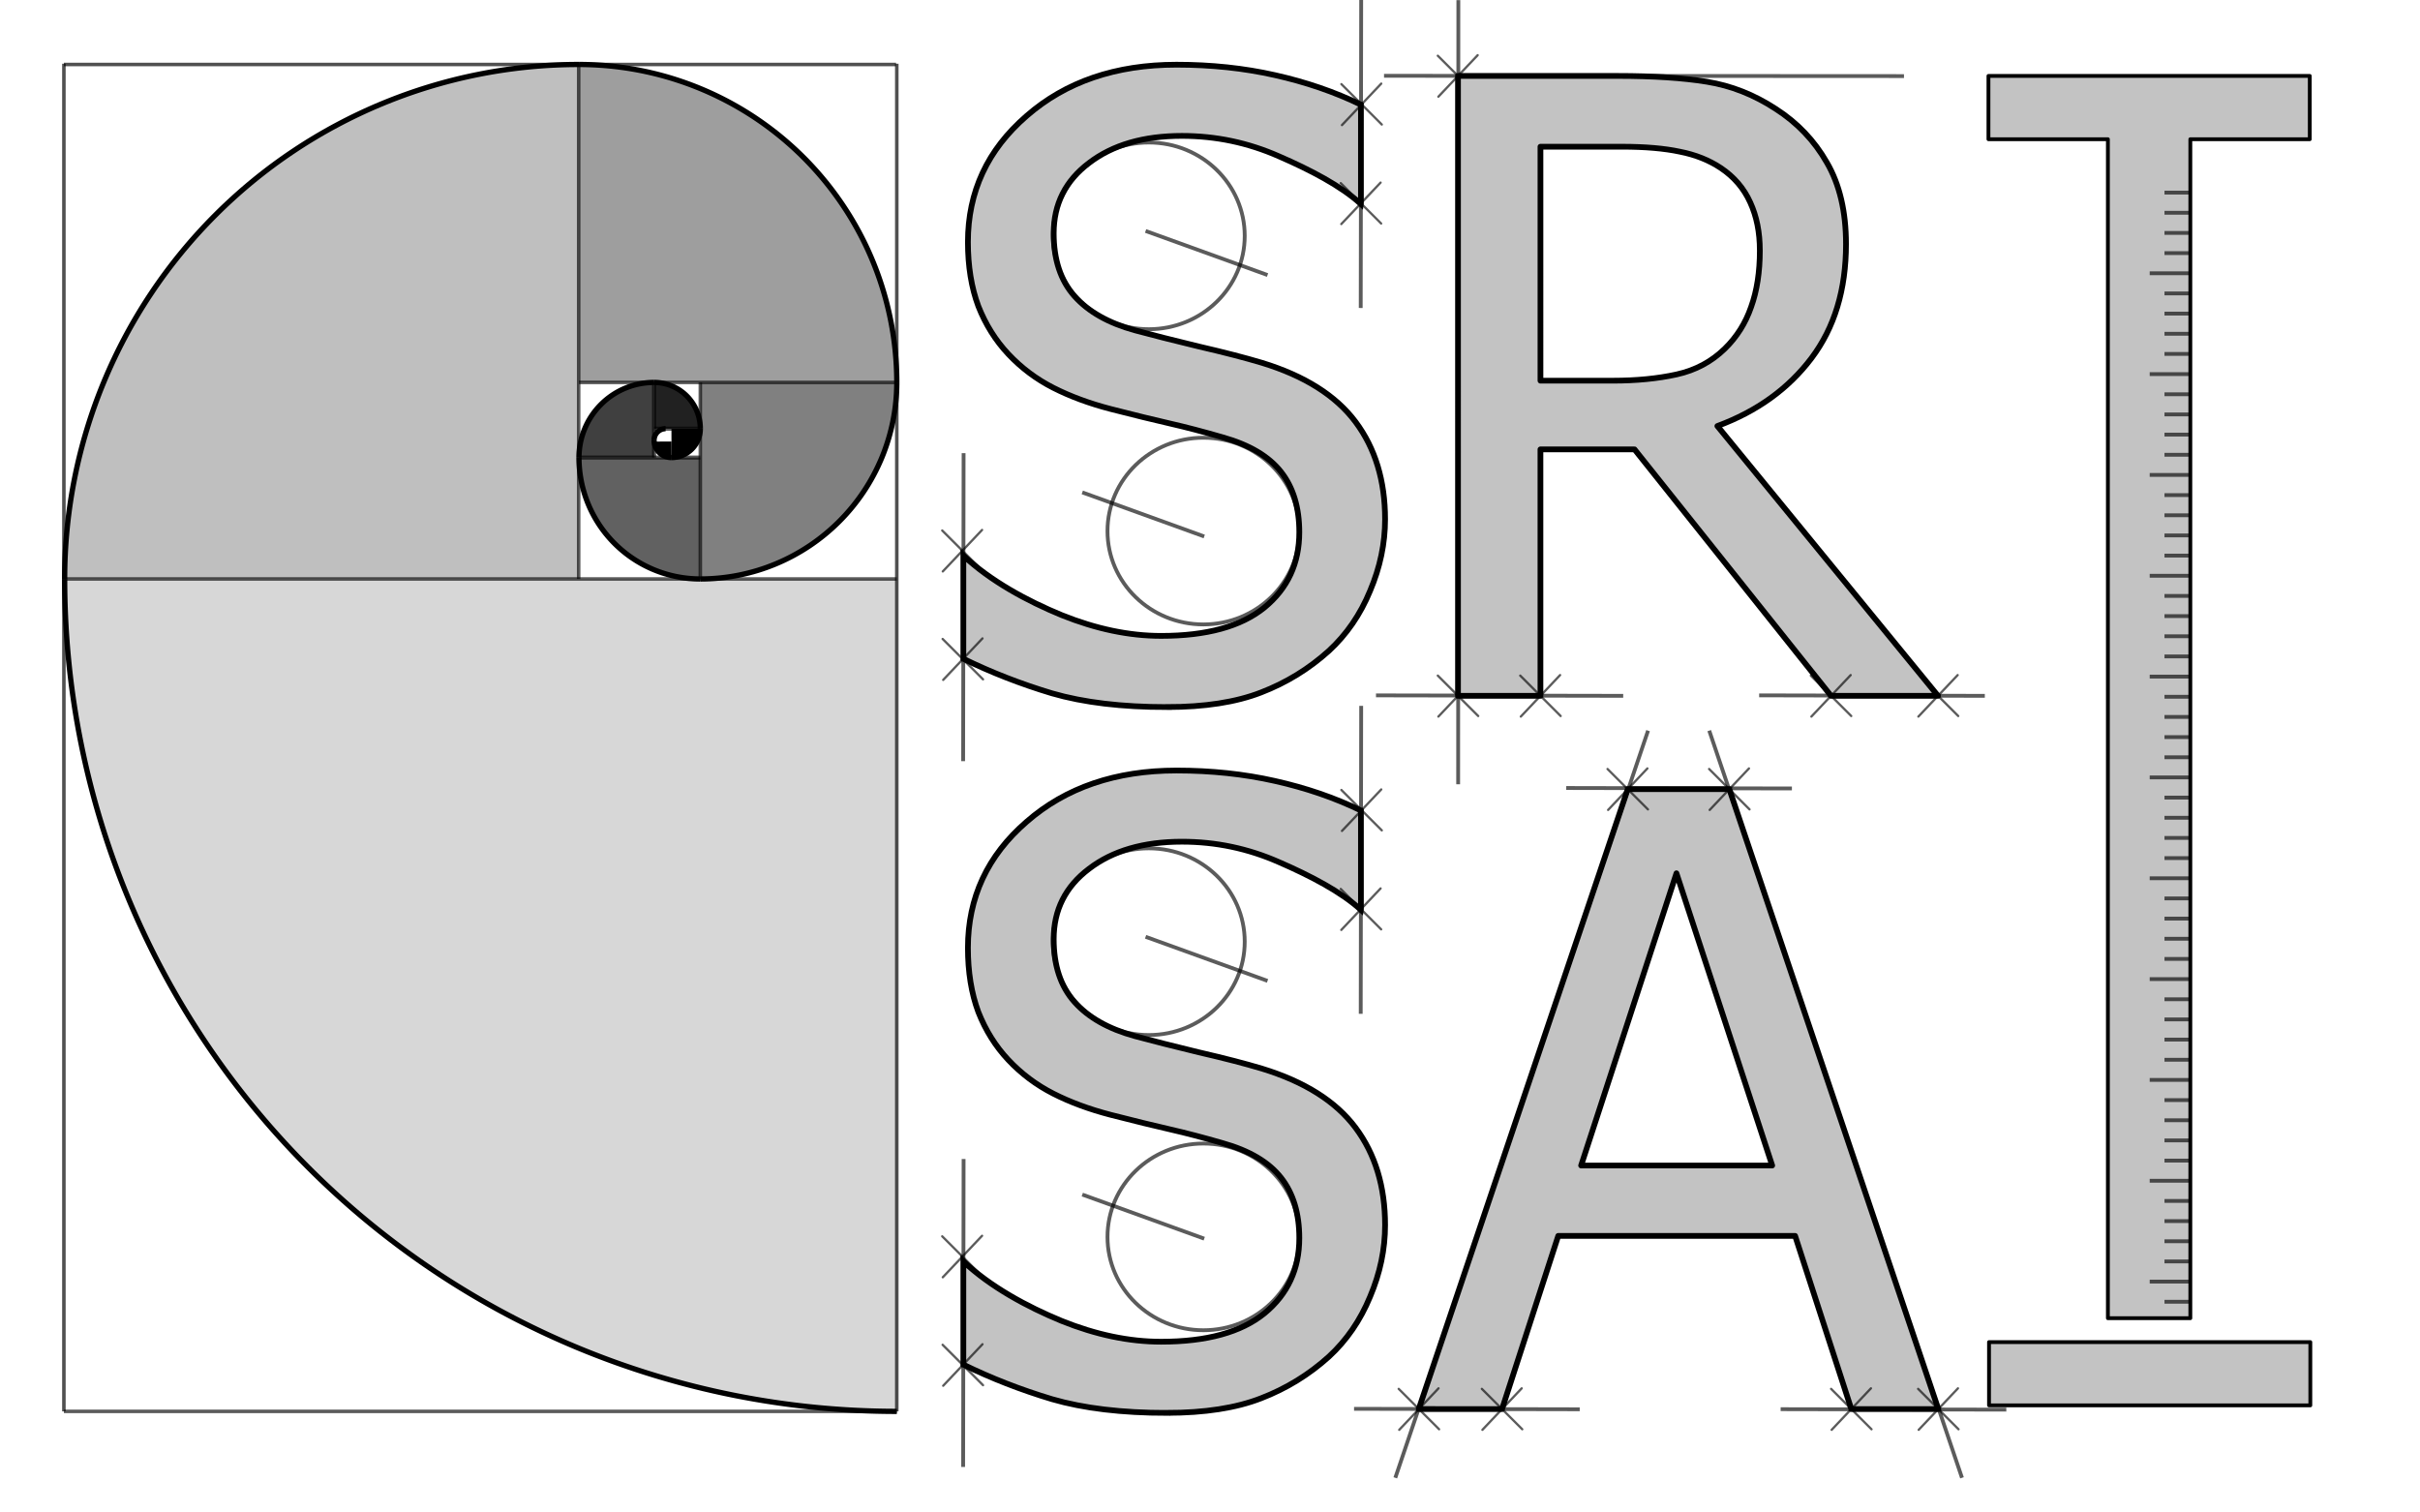 <?xml version="1.0" encoding="UTF-8" standalone="no"?>
<!-- Created with Inkscape (http://www.inkscape.org/) -->

<svg
   width="480"
   height="300"
   viewBox="0 0 127 79.375"
   version="1.1"
   id="svg1"
   xmlns="http://www.w3.org/2000/svg"
   xmlns:svg="http://www.w3.org/2000/svg">
  <defs
     id="defs1">
    <rect
       x="222.481"
       y="300.494"
       width="224.648"
       height="88.126"
       id="rect20" />
    <rect
       x="174.807"
       y="301.939"
       width="463.744"
       height="118.464"
       id="rect2" />
    <rect
       x="174.807"
       y="301.939"
       width="463.744"
       height="118.464"
       id="rect3" />
    <rect
       x="174.807"
       y="301.939"
       width="463.744"
       height="118.464"
       id="rect4" />
    <rect
       x="174.807"
       y="301.939"
       width="463.744"
       height="118.464"
       id="rect5" />
    <rect
       x="174.807"
       y="301.939"
       width="463.744"
       height="118.464"
       id="rect6" />
    <rect
       x="174.807"
       y="301.939"
       width="463.744"
       height="118.464"
       id="rect7" />
    <rect
       x="174.807"
       y="301.939"
       width="463.744"
       height="118.464"
       id="rect8" />
    <rect
       x="174.807"
       y="301.939"
       width="463.744"
       height="118.464"
       id="rect9" />
  </defs>
  <g
     id="layer1">
    <path
       style="fill:none;fill-opacity:1;stroke:#000000;stroke-width:0.2;stroke-linecap:butt;stroke-linejoin:miter;stroke-dasharray:none;stroke-opacity:0.643"
       d="m 114.98,9.049 h -2.165"
       id="path18-6" />
    <path
       style="fill:#000000;fill-opacity:0;stroke:#000000;stroke-width:0.12;stroke-linecap:round;stroke-linejoin:round;stroke-dasharray:none;stroke-opacity:0.643"
       d="m 100.646,35.456 2.121,2.121"
       id="path1-5-7-1" />
    <path
       style="fill:#000000;fill-opacity:0;stroke:#000000;stroke-width:0.12;stroke-linecap:round;stroke-linejoin:round;stroke-dasharray:none;stroke-opacity:0.643"
       d="m 95.031,35.456 2.121,2.121"
       id="path1-5-7-9" />
    <path
       style="fill:#000000;fill-opacity:0;stroke:#000000;stroke-width:0.12;stroke-linecap:round;stroke-linejoin:round;stroke-dasharray:none;stroke-opacity:0.643"
       d="m 75.455,35.456 2.121,2.121"
       id="path1-5-5" />
    <path
       style="fill:#000000;fill-opacity:0;stroke:#000000;stroke-width:0.12;stroke-linecap:round;stroke-linejoin:round;stroke-dasharray:none;stroke-opacity:0.643"
       d="m 77.547,35.428 -2.062,2.178"
       id="path2-5-9" />
    <path
       style="fill:#000000;fill-opacity:0;stroke:#000000;stroke-width:0.12;stroke-linecap:round;stroke-linejoin:round;stroke-dasharray:none;stroke-opacity:0.643"
       d="m 75.455,2.925 2.121,2.121"
       id="path1-5-8" />
    <path
       style="fill:#000000;fill-opacity:0;stroke:#000000;stroke-width:0.12;stroke-linecap:round;stroke-linejoin:round;stroke-dasharray:none;stroke-opacity:0.643"
       d="m 77.547,2.896 -2.062,2.178"
       id="path2-5-3" />
    <path
       style="fill:#000000;fill-opacity:0;stroke:#000000;stroke-width:0.12;stroke-linecap:round;stroke-linejoin:round;stroke-dasharray:none;stroke-opacity:0.643"
       d="m 49.468,33.532 2.121,2.121"
       id="path1-5-4" />
    <path
       style="fill:#000000;fill-opacity:0;stroke:#000000;stroke-width:0.12;stroke-linecap:round;stroke-linejoin:round;stroke-dasharray:none;stroke-opacity:0.643"
       d="m 49.447,27.84 2.121,2.121"
       id="path1-5" />
    <path
       style="fill:#000000;fill-opacity:0;stroke:#000000;stroke-width:0.12;stroke-linecap:round;stroke-linejoin:round;stroke-dasharray:none;stroke-opacity:0.643"
       d="m 51.539,27.811 -2.062,2.178"
       id="path2-5" />
    <path
       style="fill:none;fill-opacity:1;stroke:#000000;stroke-width:0.2;stroke-linecap:square;stroke-linejoin:miter;stroke-dasharray:none;stroke-opacity:0.644"
       d="m 85.085,36.517 -12.774,-0.024"
       id="path16-5" />
    <path
       style="-inkscape-font-specification:Tahoma;fill:#c3c3c3;fill-opacity:1;stroke:#000000;stroke-width:0.3;stroke-linecap:square;stroke-linejoin:miter;stroke-dasharray:none;stroke-opacity:1"
       d="m 61.24,37.107 c -2.36,0 -4.37,-0.24 -6.03,-0.721 -1.646,-0.495 -3.197,-1.1 -4.654,-1.813 v -5.418 0 c 1.427,1.34 3.35,2.381 5.156,3.124 1.806,0.728 3.547,1.092 5.222,1.092 2.389,0 4.195,-0.495 5.418,-1.486 1.224,-1.005 1.835,-2.323 1.835,-3.954 0,-1.296 -0.32,-2.352 -0.961,-3.168 -0.641,-0.816 -1.66,-1.42 -3.059,-1.813 -1.005,-0.291 -1.923,-0.532 -2.753,-0.721 -0.83,-0.189 -1.872,-0.444 -3.124,-0.765 -1.122,-0.291 -2.127,-0.663 -3.015,-1.114 -0.888,-0.452 -1.675,-1.041 -2.36,-1.77 -0.67,-0.714 -1.194,-1.551 -1.573,-2.513 -0.364,-0.976 -0.546,-2.097 -0.546,-3.365 0,-2.636 1.027,-4.843 3.081,-6.62 2.054,-1.792 4.675,-2.687 7.865,-2.687 1.821,0 3.539,0.182 5.156,0.546 1.631,0.364 3.139,0.881 4.523,1.551 V 10.671 l -0.005,0.034 c -1.034,-0.947 -2.682,-1.803 -4.299,-2.503 -1.617,-0.714 -3.314,-1.071 -5.091,-1.071 -2.01,0 -3.634,0.473 -4.872,1.42 -1.238,0.932 -1.857,2.163 -1.857,3.692 0,1.384 0.364,2.483 1.092,3.299 0.728,0.816 1.784,1.413 3.168,1.792 0.918,0.248 2.039,0.532 3.365,0.852 1.325,0.306 2.425,0.59 3.299,0.852 2.243,0.685 3.882,1.719 4.916,3.102 1.034,1.384 1.551,3.088 1.551,5.112 0,1.267 -0.262,2.52 -0.787,3.758 -0.51,1.238 -1.231,2.287 -2.163,3.146 -1.049,0.947 -2.236,1.675 -3.561,2.185 -1.311,0.51 -2.957,0.765 -4.938,0.765 z"
       id="text3"
       aria-label="S" />
    <path
       style="fill:#000000;fill-opacity:0;stroke:#000000;stroke-width:0.12;stroke-linecap:round;stroke-linejoin:round;stroke-dasharray:none;stroke-opacity:0.643"
       d="m 51.56,33.503 -2.062,2.178"
       id="path2-5-2" />
    <path
       style="-inkscape-font-specification:Tahoma;fill:#c3c3c3;fill-opacity:1;stroke:#000000;stroke-width:0.3;stroke-linecap:round;stroke-linejoin:round;stroke-dasharray:none;stroke-opacity:1"
       d="M 101.706,36.517 H 96.091 L 85.779,23.583 h -4.938 v 12.934 h -4.326 V 3.985 h 8.39 q 2.797,0 4.675,0.306 1.901,0.306 3.605,1.42 1.704,1.092 2.687,2.818 1.005,1.726 1.005,4.282 0,3.583 -1.813,5.986 -1.813,2.403 -4.938,3.561 z M 92.355,13.139 q 0,-1.42 -0.502,-2.513 -0.503,-1.114 -1.551,-1.813 -0.918,-0.612 -2.141,-0.852 -1.224,-0.262 -3.037,-0.262 h -4.282 V 19.978 h 3.802 q 1.857,0 3.343,-0.328 1.486,-0.328 2.534,-1.355 0.939,-0.918 1.376,-2.185 0.459,-1.267 0.459,-2.971 z"
       id="text4"
       aria-label="R" />
    <path
       style="fill:#000000;fill-opacity:0;stroke:#000000;stroke-width:0.12;stroke-linecap:round;stroke-linejoin:round;stroke-dasharray:none;stroke-opacity:0.643"
       d="m 102.737,35.428 -2.062,2.178"
       id="path2-5-7-6" />
    <path
       style="fill:#000000;fill-opacity:0;stroke:#000000;stroke-width:0.12;stroke-linecap:round;stroke-linejoin:round;stroke-dasharray:none;stroke-opacity:0.643"
       d="m 97.122,35.428 -2.062,2.178"
       id="path2-5-7-9" />
    <path
       style="fill:#000000;fill-opacity:0;stroke:#000000;stroke-width:0.12;stroke-linecap:round;stroke-linejoin:round;stroke-dasharray:none;stroke-opacity:0.643"
       d="m 79.781,35.456 2.121,2.121"
       id="path1-5-7" />
    <path
       style="fill:#000000;fill-opacity:0;stroke:#000000;stroke-width:0.12;stroke-linecap:round;stroke-linejoin:round;stroke-dasharray:none;stroke-opacity:0.643"
       d="m 81.873,35.428 -2.062,2.178"
       id="path2-5-7" />
    <path
       style="-inkscape-font-specification:Tahoma;fill:#c3c3c3;fill-opacity:1;stroke:#000000;stroke-width:0.2;stroke-linecap:round;stroke-linejoin:round;stroke-dasharray:none;stroke-opacity:1"
       d="M 110.621,69.179 V 7.306 h -6.268 v -3.321 h 16.862 v 3.321 h -6.268 V 69.179 Z"
       id="text5"
       aria-label="I" />
    <path
       style="-inkscape-font-specification:Tahoma;fill:#c3c3c3;fill-opacity:1;stroke:#000000;stroke-width:0.3;stroke-linecap:round;stroke-linejoin:round;stroke-dasharray:none;stroke-opacity:1"
       d="M 74.455,73.947 85.423,41.416 h 5.331 l 10.968,32.532 h -4.566 l -2.949,-9.089 h -12.432 l -2.949,9.089 z M 93.004,61.166 87.979,45.829 82.976,61.166 Z"
       id="text7"
       aria-label="A" />
    <path
       style="fill:none;fill-opacity:1;stroke:#000000;stroke-width:0.2;stroke-linecap:square;stroke-linejoin:miter;stroke-dasharray:none;stroke-opacity:0.644"
       d="m 105.19,73.978 -11.643,-0.024"
       id="path81-2" />
    <ellipse
       style="fill:none;fill-opacity:1;stroke:#000000;stroke-width:0.2;stroke-linecap:square;stroke-linejoin:miter;stroke-dasharray:none;stroke-opacity:0.643"
       id="path11"
       cx="60.288"
       cy="12.378"
       rx="5.034"
       ry="4.899" />
    <ellipse
       style="fill:none;fill-opacity:1;stroke:#000000;stroke-width:0.2;stroke-linecap:square;stroke-linejoin:miter;stroke-dasharray:none;stroke-opacity:0.643"
       id="ellipse11"
       cx="63.155"
       cy="27.871"
       rx="5.034"
       ry="4.899" />
    <path
       style="fill:none;fill-opacity:1;stroke:#000000;stroke-width:0.2;stroke-linecap:square;stroke-linejoin:miter;stroke-dasharray:none;stroke-opacity:0.643"
       d="m 60.214,12.154 6.211,2.246"
       id="path13" />
    <path
       style="fill:none;fill-opacity:1;stroke:#000000;stroke-width:0.2;stroke-linecap:square;stroke-linejoin:miter;stroke-dasharray:none;stroke-opacity:0.644"
       d="m 50.569,23.882 -0.024,15.963"
       id="path16" />
    <path
       style="fill:none;fill-opacity:1;stroke:#000000;stroke-width:0.2;stroke-linecap:square;stroke-linejoin:miter;stroke-dasharray:none;stroke-opacity:0.643"
       d="M 71.434,0.1 71.41,16.063"
       id="path17" />
    <path
       style="fill:none;fill-opacity:1;stroke:#000000;stroke-width:0.2;stroke-linecap:square;stroke-linejoin:miter;stroke-dasharray:none;stroke-opacity:0.644"
       d="M 104.062,36.517 92.419,36.492"
       id="path18" />
    <path
       style="fill:none;fill-opacity:1;stroke:#000000;stroke-width:0.2;stroke-linecap:square;stroke-linejoin:miter;stroke-dasharray:none;stroke-opacity:0.644"
       d="M 76.533,0.107 76.523,41.058"
       id="path19" />
    <path
       style="fill:none;fill-opacity:1;stroke:#000000;stroke-width:0.2;stroke-linecap:square;stroke-linejoin:miter;stroke-dasharray:none;stroke-opacity:0.643"
       d="m 72.733,3.978 27.087,0.015"
       id="path20" />
    <path
       style="fill:#000000;fill-opacity:0;stroke:#000000;stroke-width:0.12;stroke-linecap:round;stroke-linejoin:round;stroke-dasharray:none;stroke-opacity:0.643"
       d="m 70.395,4.415 2.121,2.121"
       id="path1" />
    <path
       style="fill:#000000;fill-opacity:0;stroke:#000000;stroke-width:0.12;stroke-linecap:round;stroke-linejoin:round;stroke-dasharray:none;stroke-opacity:0.643"
       d="m 72.487,4.387 -2.062,2.178"
       id="path2" />
    <path
       style="fill:#000000;fill-opacity:0;stroke:#000000;stroke-width:0.12;stroke-linecap:round;stroke-linejoin:round;stroke-dasharray:none;stroke-opacity:0.643"
       d="m 70.361,9.61 2.121,2.121"
       id="path1-2" />
    <path
       style="fill:#000000;fill-opacity:0;stroke:#000000;stroke-width:0.12;stroke-linecap:round;stroke-linejoin:round;stroke-dasharray:none;stroke-opacity:0.643"
       d="M 72.453,9.582 70.39,11.759"
       id="path2-7" />
    <path
       style="fill:none;fill-opacity:1;stroke:#000000;stroke-width:0.2;stroke-linecap:butt;stroke-linejoin:miter;stroke-dasharray:none;stroke-opacity:0.643"
       d="M 114.98,10.108 H 113.591"
       id="path3" />
    <path
       style="fill:none;fill-opacity:1;stroke:#000000;stroke-width:0.2;stroke-linecap:butt;stroke-linejoin:miter;stroke-dasharray:none;stroke-opacity:0.643"
       d="M 114.98,11.166 H 113.591"
       id="path4" />
    <path
       style="fill:none;fill-opacity:1;stroke:#000000;stroke-width:0.2;stroke-linecap:butt;stroke-linejoin:miter;stroke-dasharray:none;stroke-opacity:0.643"
       d="M 114.98,12.224 H 113.591"
       id="path5" />
    <path
       style="fill:none;fill-opacity:1;stroke:#000000;stroke-width:0.2;stroke-linecap:butt;stroke-linejoin:miter;stroke-dasharray:none;stroke-opacity:0.643"
       d="M 114.98,13.283 H 113.591"
       id="path6" />
    <path
       style="fill:none;fill-opacity:1;stroke:#000000;stroke-width:0.2;stroke-linecap:butt;stroke-linejoin:miter;stroke-dasharray:none;stroke-opacity:0.643"
       d="m 114.98,14.341 h -2.165"
       id="path7" />
    <path
       style="fill:none;fill-opacity:1;stroke:#000000;stroke-width:0.2;stroke-linecap:butt;stroke-linejoin:miter;stroke-dasharray:none;stroke-opacity:0.643"
       d="M 114.98,15.399 H 113.591"
       id="path8" />
    <path
       style="fill:none;fill-opacity:1;stroke:#000000;stroke-width:0.2;stroke-linecap:butt;stroke-linejoin:miter;stroke-dasharray:none;stroke-opacity:0.643"
       d="M 114.98,16.458 H 113.591"
       id="path9" />
    <path
       style="fill:none;fill-opacity:1;stroke:#000000;stroke-width:0.2;stroke-linecap:butt;stroke-linejoin:miter;stroke-dasharray:none;stroke-opacity:0.643"
       d="M 114.98,17.516 H 113.591"
       id="path10" />
    <path
       style="fill:none;fill-opacity:1;stroke:#000000;stroke-width:0.2;stroke-linecap:butt;stroke-linejoin:miter;stroke-dasharray:none;stroke-opacity:0.643"
       d="M 114.98,18.574 H 113.591"
       id="path14" />
    <path
       style="fill:none;fill-opacity:1;stroke:#000000;stroke-width:0.2;stroke-linecap:butt;stroke-linejoin:miter;stroke-dasharray:none;stroke-opacity:0.643"
       d="m 114.98,19.633 h -2.165"
       id="path15" />
    <path
       style="fill:none;fill-opacity:1;stroke:#000000;stroke-width:0.2;stroke-linecap:butt;stroke-linejoin:miter;stroke-dasharray:none;stroke-opacity:0.643"
       d="M 114.98,20.691 H 113.591"
       id="path21" />
    <path
       style="fill:none;fill-opacity:1;stroke:#000000;stroke-width:0.2;stroke-linecap:butt;stroke-linejoin:miter;stroke-dasharray:none;stroke-opacity:0.643"
       d="M 114.98,21.749 H 113.591"
       id="path22" />
    <path
       style="fill:none;fill-opacity:1;stroke:#000000;stroke-width:0.2;stroke-linecap:butt;stroke-linejoin:miter;stroke-dasharray:none;stroke-opacity:0.643"
       d="M 114.98,22.808 H 113.591"
       id="path23" />
    <path
       style="fill:none;fill-opacity:1;stroke:#000000;stroke-width:0.2;stroke-linecap:butt;stroke-linejoin:miter;stroke-dasharray:none;stroke-opacity:0.643"
       d="M 114.98,23.866 H 113.591"
       id="path25" />
    <path
       style="fill:none;fill-opacity:1;stroke:#000000;stroke-width:0.2;stroke-linecap:butt;stroke-linejoin:miter;stroke-dasharray:none;stroke-opacity:0.643"
       d="m 114.98,24.924 h -2.165"
       id="path26" />
    <path
       style="fill:none;fill-opacity:1;stroke:#000000;stroke-width:0.2;stroke-linecap:butt;stroke-linejoin:miter;stroke-dasharray:none;stroke-opacity:0.643"
       d="M 114.98,25.983 H 113.591"
       id="path27" />
    <path
       style="fill:none;fill-opacity:1;stroke:#000000;stroke-width:0.2;stroke-linecap:butt;stroke-linejoin:miter;stroke-dasharray:none;stroke-opacity:0.643"
       d="M 114.98,27.041 H 113.591"
       id="path28" />
    <path
       style="fill:none;fill-opacity:1;stroke:#000000;stroke-width:0.2;stroke-linecap:butt;stroke-linejoin:miter;stroke-dasharray:none;stroke-opacity:0.643"
       d="M 114.98,28.099 H 113.591"
       id="path29" />
    <path
       style="fill:none;fill-opacity:1;stroke:#000000;stroke-width:0.2;stroke-linecap:butt;stroke-linejoin:miter;stroke-dasharray:none;stroke-opacity:0.643"
       d="M 114.98,29.158 H 113.591"
       id="path30" />
    <path
       style="fill:none;fill-opacity:1;stroke:#000000;stroke-width:0.2;stroke-linecap:butt;stroke-linejoin:miter;stroke-dasharray:none;stroke-opacity:0.643"
       d="m 114.98,30.216 h -2.165"
       id="path31" />
    <path
       style="fill:none;fill-opacity:1;stroke:#000000;stroke-width:0.2;stroke-linecap:butt;stroke-linejoin:miter;stroke-dasharray:none;stroke-opacity:0.643"
       d="M 114.98,31.274 H 113.591"
       id="path32" />
    <path
       style="fill:#000000;fill-opacity:0;stroke:#000000;stroke-width:0.12;stroke-linecap:round;stroke-linejoin:round;stroke-dasharray:none;stroke-opacity:0.643"
       d="m 49.468,70.574 2.121,2.121"
       id="path33" />
    <path
       style="fill:#000000;fill-opacity:0;stroke:#000000;stroke-width:0.12;stroke-linecap:round;stroke-linejoin:round;stroke-dasharray:none;stroke-opacity:0.643"
       d="m 49.447,64.882 2.121,2.121"
       id="path34" />
    <path
       style="fill:#000000;fill-opacity:0;stroke:#000000;stroke-width:0.12;stroke-linecap:round;stroke-linejoin:round;stroke-dasharray:none;stroke-opacity:0.643"
       d="m 51.539,64.853 -2.062,2.178"
       id="path35" />
    <path
       style="-inkscape-font-specification:Tahoma;fill:#c3c3c3;fill-opacity:1;stroke:#000000;stroke-width:0.3;stroke-linecap:square;stroke-linejoin:miter;stroke-dasharray:none;stroke-opacity:1"
       d="m 61.24,74.149 c -2.36,0 -4.37,-0.24 -6.03,-0.721 -1.646,-0.495 -3.197,-1.1 -4.654,-1.813 v -5.418 0 c 1.427,1.34 3.35,2.381 5.156,3.124 1.806,0.728 3.547,1.092 5.222,1.092 2.389,0 4.195,-0.495 5.418,-1.486 1.224,-1.005 1.835,-2.323 1.835,-3.954 0,-1.296 -0.32,-2.352 -0.961,-3.168 -0.641,-0.816 -1.66,-1.42 -3.059,-1.813 -1.005,-0.291 -1.923,-0.532 -2.753,-0.721 -0.83,-0.189 -1.872,-0.444 -3.124,-0.765 -1.122,-0.291 -2.127,-0.663 -3.015,-1.114 -0.888,-0.452 -1.675,-1.041 -2.36,-1.77 -0.67,-0.714 -1.194,-1.551 -1.573,-2.513 -0.364,-0.976 -0.546,-2.097 -0.546,-3.365 0,-2.636 1.027,-4.843 3.081,-6.62 2.054,-1.792 4.675,-2.687 7.865,-2.687 1.821,0 3.539,0.182 5.156,0.546 1.631,0.364 3.139,0.881 4.523,1.551 v 5.178 l -0.005,0.034 c -1.034,-0.947 -2.682,-1.803 -4.299,-2.503 -1.617,-0.714 -3.314,-1.071 -5.091,-1.071 -2.01,0 -3.634,0.473 -4.872,1.42 -1.238,0.932 -1.857,2.163 -1.857,3.692 0,1.384 0.364,2.483 1.092,3.299 0.728,0.816 1.784,1.413 3.168,1.792 0.918,0.248 2.039,0.532 3.365,0.852 1.325,0.306 2.425,0.59 3.299,0.852 2.243,0.685 3.882,1.719 4.916,3.102 1.034,1.384 1.551,3.088 1.551,5.112 0,1.267 -0.262,2.52 -0.787,3.758 -0.51,1.238 -1.231,2.287 -2.163,3.146 -1.049,0.947 -2.236,1.675 -3.561,2.185 -1.311,0.51 -2.957,0.765 -4.938,0.765 z"
       id="path36"
       aria-label="S" />
    <path
       style="fill:#000000;fill-opacity:0;stroke:#000000;stroke-width:0.12;stroke-linecap:round;stroke-linejoin:round;stroke-dasharray:none;stroke-opacity:0.643"
       d="m 51.56,70.545 -2.062,2.178"
       id="path37" />
    <ellipse
       style="fill:none;fill-opacity:1;stroke:#000000;stroke-width:0.2;stroke-linecap:square;stroke-linejoin:miter;stroke-dasharray:none;stroke-opacity:0.643"
       id="ellipse37"
       cx="60.288"
       cy="49.419"
       rx="5.034"
       ry="4.899" />
    <ellipse
       style="fill:none;fill-opacity:1;stroke:#000000;stroke-width:0.2;stroke-linecap:square;stroke-linejoin:miter;stroke-dasharray:none;stroke-opacity:0.643"
       id="ellipse38"
       cx="63.155"
       cy="64.912"
       rx="5.034"
       ry="4.899" />
    <path
       style="fill:none;fill-opacity:1;stroke:#000000;stroke-width:0.2;stroke-linecap:square;stroke-linejoin:miter;stroke-dasharray:none;stroke-opacity:0.643"
       d="m 60.214,49.196 6.211,2.246"
       id="path39" />
    <path
       style="fill:none;fill-opacity:1;stroke:#000000;stroke-width:0.2;stroke-linecap:square;stroke-linejoin:miter;stroke-dasharray:none;stroke-opacity:0.644"
       d="m 50.569,60.923 -0.024,15.963"
       id="path40" />
    <path
       style="fill:none;fill-opacity:1;stroke:#000000;stroke-width:0.2;stroke-linecap:square;stroke-linejoin:miter;stroke-dasharray:none;stroke-opacity:0.643"
       d="m 71.434,37.142 -0.024,15.963"
       id="path41" />
    <path
       style="fill:#000000;fill-opacity:0;stroke:#000000;stroke-width:0.12;stroke-linecap:round;stroke-linejoin:round;stroke-dasharray:none;stroke-opacity:0.643"
       d="m 70.395,41.457 2.121,2.121"
       id="path42" />
    <path
       style="fill:#000000;fill-opacity:0;stroke:#000000;stroke-width:0.12;stroke-linecap:round;stroke-linejoin:round;stroke-dasharray:none;stroke-opacity:0.643"
       d="m 72.487,41.429 -2.062,2.178"
       id="path43" />
    <path
       style="fill:#000000;fill-opacity:0;stroke:#000000;stroke-width:0.12;stroke-linecap:round;stroke-linejoin:round;stroke-dasharray:none;stroke-opacity:0.643"
       d="m 70.361,46.652 2.121,2.121"
       id="path44" />
    <path
       style="fill:#000000;fill-opacity:0;stroke:#000000;stroke-width:0.12;stroke-linecap:round;stroke-linejoin:round;stroke-dasharray:none;stroke-opacity:0.643"
       d="m 72.453,46.624 -2.062,2.178"
       id="path45" />
    <path
       style="fill:none;fill-opacity:1;stroke:#000000;stroke-width:0.2;stroke-linecap:butt;stroke-linejoin:miter;stroke-dasharray:none;stroke-opacity:0.643"
       d="M 114.98,32.333 H 113.591"
       id="path46" />
    <path
       style="fill:none;fill-opacity:1;stroke:#000000;stroke-width:0.2;stroke-linecap:butt;stroke-linejoin:miter;stroke-dasharray:none;stroke-opacity:0.643"
       d="M 114.98,33.391 H 113.591"
       id="path47" />
    <path
       style="fill:none;fill-opacity:1;stroke:#000000;stroke-width:0.2;stroke-linecap:butt;stroke-linejoin:miter;stroke-dasharray:none;stroke-opacity:0.643"
       d="M 114.98,34.449 H 113.591"
       id="path48" />
    <path
       style="fill:none;fill-opacity:1;stroke:#000000;stroke-width:0.2;stroke-linecap:butt;stroke-linejoin:miter;stroke-dasharray:none;stroke-opacity:0.643"
       d="m 114.98,35.508 h -2.165"
       id="path49" />
    <path
       style="fill:none;fill-opacity:1;stroke:#000000;stroke-width:0.2;stroke-linecap:butt;stroke-linejoin:miter;stroke-dasharray:none;stroke-opacity:0.643"
       d="M 114.98,36.566 H 113.591"
       id="path50" />
    <path
       style="fill:none;fill-opacity:1;stroke:#000000;stroke-width:0.2;stroke-linecap:butt;stroke-linejoin:miter;stroke-dasharray:none;stroke-opacity:0.643"
       d="M 114.98,37.624 H 113.591"
       id="path51" />
    <path
       style="fill:none;fill-opacity:1;stroke:#000000;stroke-width:0.2;stroke-linecap:butt;stroke-linejoin:miter;stroke-dasharray:none;stroke-opacity:0.643"
       d="M 114.98,38.683 H 113.591"
       id="path52" />
    <path
       style="fill:none;fill-opacity:1;stroke:#000000;stroke-width:0.2;stroke-linecap:butt;stroke-linejoin:miter;stroke-dasharray:none;stroke-opacity:0.643"
       d="M 114.98,39.741 H 113.591"
       id="path53" />
    <path
       style="fill:none;fill-opacity:1;stroke:#000000;stroke-width:0.2;stroke-linecap:butt;stroke-linejoin:miter;stroke-dasharray:none;stroke-opacity:0.643"
       d="m 114.98,40.799 h -2.165"
       id="path54" />
    <path
       style="fill:none;fill-opacity:1;stroke:#000000;stroke-width:0.2;stroke-linecap:butt;stroke-linejoin:miter;stroke-dasharray:none;stroke-opacity:0.643"
       d="M 114.98,41.858 H 113.591"
       id="path55" />
    <path
       style="fill:none;fill-opacity:1;stroke:#000000;stroke-width:0.2;stroke-linecap:butt;stroke-linejoin:miter;stroke-dasharray:none;stroke-opacity:0.643"
       d="M 114.98,42.916 H 113.591"
       id="path56" />
    <path
       style="fill:none;fill-opacity:1;stroke:#000000;stroke-width:0.2;stroke-linecap:butt;stroke-linejoin:miter;stroke-dasharray:none;stroke-opacity:0.643"
       d="M 114.98,43.974 H 113.591"
       id="path57" />
    <path
       style="fill:none;fill-opacity:1;stroke:#000000;stroke-width:0.2;stroke-linecap:butt;stroke-linejoin:miter;stroke-dasharray:none;stroke-opacity:0.643"
       d="M 114.98,45.033 H 113.591"
       id="path58" />
    <path
       style="fill:none;fill-opacity:1;stroke:#000000;stroke-width:0.2;stroke-linecap:butt;stroke-linejoin:miter;stroke-dasharray:none;stroke-opacity:0.643"
       d="m 114.98,46.091 h -2.165"
       id="path59" />
    <path
       style="fill:none;fill-opacity:1;stroke:#000000;stroke-width:0.2;stroke-linecap:butt;stroke-linejoin:miter;stroke-dasharray:none;stroke-opacity:0.643"
       d="M 114.98,47.149 H 113.591"
       id="path60" />
    <path
       style="fill:none;fill-opacity:1;stroke:#000000;stroke-width:0.2;stroke-linecap:butt;stroke-linejoin:miter;stroke-dasharray:none;stroke-opacity:0.643"
       d="M 114.98,48.208 H 113.591"
       id="path61" />
    <path
       style="fill:none;fill-opacity:1;stroke:#000000;stroke-width:0.2;stroke-linecap:butt;stroke-linejoin:miter;stroke-dasharray:none;stroke-opacity:0.643"
       d="M 114.98,49.266 H 113.591"
       id="path62" />
    <path
       style="fill:none;fill-opacity:1;stroke:#000000;stroke-width:0.2;stroke-linecap:butt;stroke-linejoin:miter;stroke-dasharray:none;stroke-opacity:0.643"
       d="M 114.98,50.324 H 113.591"
       id="path63" />
    <path
       style="fill:none;fill-opacity:1;stroke:#000000;stroke-width:0.2;stroke-linecap:butt;stroke-linejoin:miter;stroke-dasharray:none;stroke-opacity:0.643"
       d="m 114.98,51.383 h -2.165"
       id="path64" />
    <path
       style="fill:none;fill-opacity:1;stroke:#000000;stroke-width:0.2;stroke-linecap:butt;stroke-linejoin:miter;stroke-dasharray:none;stroke-opacity:0.643"
       d="M 114.98,52.441 H 113.591"
       id="path65" />
    <path
       style="fill:none;fill-opacity:1;stroke:#000000;stroke-width:0.2;stroke-linecap:butt;stroke-linejoin:miter;stroke-dasharray:none;stroke-opacity:0.643"
       d="M 114.98,53.499 H 113.591"
       id="path66" />
    <path
       style="fill:none;fill-opacity:1;stroke:#000000;stroke-width:0.2;stroke-linecap:butt;stroke-linejoin:miter;stroke-dasharray:none;stroke-opacity:0.643"
       d="M 114.98,54.558 H 113.591"
       id="path67" />
    <path
       style="fill:none;fill-opacity:1;stroke:#000000;stroke-width:0.2;stroke-linecap:butt;stroke-linejoin:miter;stroke-dasharray:none;stroke-opacity:0.643"
       d="M 114.98,55.616 H 113.591"
       id="path68" />
    <path
       style="fill:none;fill-opacity:1;stroke:#000000;stroke-width:0.2;stroke-linecap:butt;stroke-linejoin:miter;stroke-dasharray:none;stroke-opacity:0.643"
       d="m 114.98,56.674 h -2.165"
       id="path69" />
    <path
       style="fill:none;fill-opacity:1;stroke:#000000;stroke-width:0.2;stroke-linecap:butt;stroke-linejoin:miter;stroke-dasharray:none;stroke-opacity:0.643"
       d="M 114.98,57.733 H 113.591"
       id="path70" />
    <path
       style="fill:none;fill-opacity:1;stroke:#000000;stroke-width:0.2;stroke-linecap:butt;stroke-linejoin:miter;stroke-dasharray:none;stroke-opacity:0.643"
       d="M 114.98,58.791 H 113.591"
       id="path71" />
    <path
       style="fill:none;fill-opacity:1;stroke:#000000;stroke-width:0.2;stroke-linecap:butt;stroke-linejoin:miter;stroke-dasharray:none;stroke-opacity:0.643"
       d="M 114.98,59.849 H 113.591"
       id="path72" />
    <path
       style="fill:none;fill-opacity:1;stroke:#000000;stroke-width:0.2;stroke-linecap:butt;stroke-linejoin:miter;stroke-dasharray:none;stroke-opacity:0.643"
       d="M 114.98,60.908 H 113.591"
       id="path73" />
    <path
       style="fill:none;fill-opacity:1;stroke:#000000;stroke-width:0.2;stroke-linecap:butt;stroke-linejoin:miter;stroke-dasharray:none;stroke-opacity:0.643"
       d="m 114.98,61.966 h -2.165"
       id="path74" />
    <path
       style="fill:none;fill-opacity:1;stroke:#000000;stroke-width:0.2;stroke-linecap:butt;stroke-linejoin:miter;stroke-dasharray:none;stroke-opacity:0.643"
       d="M 114.98,63.025 H 113.591"
       id="path75" />
    <path
       style="fill:none;fill-opacity:1;stroke:#000000;stroke-width:0.2;stroke-linecap:butt;stroke-linejoin:miter;stroke-dasharray:none;stroke-opacity:0.643"
       d="M 114.98,64.083 H 113.591"
       id="path76" />
    <path
       style="fill:none;fill-opacity:1;stroke:#000000;stroke-width:0.2;stroke-linecap:butt;stroke-linejoin:miter;stroke-dasharray:none;stroke-opacity:0.643"
       d="M 114.98,65.141 H 113.591"
       id="path77" />
    <path
       style="fill:none;fill-opacity:1;stroke:#000000;stroke-width:0.2;stroke-linecap:butt;stroke-linejoin:miter;stroke-dasharray:none;stroke-opacity:0.643"
       d="M 114.98,66.2 H 113.591"
       id="path78" />
    <path
       style="fill:none;fill-opacity:1;stroke:#000000;stroke-width:0.2;stroke-linecap:butt;stroke-linejoin:miter;stroke-dasharray:none;stroke-opacity:0.643"
       d="m 114.98,67.258 h -2.165"
       id="path79" />
    <path
       style="fill:none;fill-opacity:1;stroke:#000000;stroke-width:0.2;stroke-linecap:butt;stroke-linejoin:miter;stroke-dasharray:none;stroke-opacity:0.643"
       d="M 114.98,68.316 H 113.591"
       id="path80" />
    <rect
       style="fill:#c3c3c3;fill-opacity:1;stroke:#000000;stroke-width:0.2;stroke-linecap:butt;stroke-linejoin:round;stroke-dasharray:none;stroke-opacity:1"
       id="rect80"
       width="16.861"
       height="3.321"
       x="104.383"
       y="70.433" />
    <path
       style="fill:none;fill-opacity:1;stroke:#000000;stroke-width:0.2;stroke-linecap:square;stroke-linejoin:miter;stroke-dasharray:none;stroke-opacity:0.644"
       d="m 93.938,41.378 -11.643,-0.024"
       id="path81" />
    <path
       style="fill:#c3c3c3;fill-opacity:1;stroke:#000000;stroke-width:0.2;stroke-linecap:butt;stroke-linejoin:round;stroke-dasharray:none;stroke-opacity:0.643"
       d="M 73.225,77.555 86.489,38.344"
       id="path82" />
    <path
       style="fill:#c3c3c3;fill-opacity:1;stroke:#000000;stroke-width:0.2;stroke-linecap:butt;stroke-linejoin:round;stroke-dasharray:none;stroke-opacity:0.643"
       d="M 102.964,77.555 89.7,38.344"
       id="path83" />
    <path
       style="fill:none;fill-opacity:1;stroke:#000000;stroke-width:0.2;stroke-linecap:square;stroke-linejoin:miter;stroke-dasharray:none;stroke-opacity:0.644"
       d="m 82.803,73.959 -11.643,-0.024"
       id="path81-4" />
    <path
       style="fill:#000000;fill-opacity:0;stroke:#000000;stroke-width:0.12;stroke-linecap:round;stroke-linejoin:round;stroke-dasharray:none;stroke-opacity:0.643"
       d="m 73.402,72.887 2.121,2.121"
       id="path34-0" />
    <path
       style="fill:#000000;fill-opacity:0;stroke:#000000;stroke-width:0.12;stroke-linecap:round;stroke-linejoin:round;stroke-dasharray:none;stroke-opacity:0.643"
       d="m 75.493,72.859 -2.062,2.178"
       id="path35-4" />
    <path
       style="fill:#000000;fill-opacity:0;stroke:#000000;stroke-width:0.12;stroke-linecap:round;stroke-linejoin:round;stroke-dasharray:none;stroke-opacity:0.643"
       d="m 77.766,72.887 2.121,2.121"
       id="path34-5" />
    <path
       style="fill:#000000;fill-opacity:0;stroke:#000000;stroke-width:0.12;stroke-linecap:round;stroke-linejoin:round;stroke-dasharray:none;stroke-opacity:0.643"
       d="m 79.858,72.859 -2.062,2.178"
       id="path35-3" />
    <path
       style="fill:#000000;fill-opacity:0;stroke:#000000;stroke-width:0.12;stroke-linecap:round;stroke-linejoin:round;stroke-dasharray:none;stroke-opacity:0.643"
       d="m 96.095,72.887 2.121,2.121"
       id="path34-6" />
    <path
       style="fill:#000000;fill-opacity:0;stroke:#000000;stroke-width:0.12;stroke-linecap:round;stroke-linejoin:round;stroke-dasharray:none;stroke-opacity:0.643"
       d="m 98.186,72.859 -2.062,2.178"
       id="path35-7" />
    <path
       style="fill:#000000;fill-opacity:0;stroke:#000000;stroke-width:0.12;stroke-linecap:round;stroke-linejoin:round;stroke-dasharray:none;stroke-opacity:0.643"
       d="m 100.661,72.887 2.121,2.121"
       id="path34-09" />
    <path
       style="fill:#000000;fill-opacity:0;stroke:#000000;stroke-width:0.12;stroke-linecap:round;stroke-linejoin:round;stroke-dasharray:none;stroke-opacity:0.643"
       d="m 102.753,72.859 -2.062,2.178"
       id="path35-1" />
    <path
       style="fill:#000000;fill-opacity:0;stroke:#000000;stroke-width:0.12;stroke-linecap:round;stroke-linejoin:round;stroke-dasharray:none;stroke-opacity:0.643"
       d="m 84.362,40.356 2.121,2.121"
       id="path34-3" />
    <path
       style="fill:#000000;fill-opacity:0;stroke:#000000;stroke-width:0.12;stroke-linecap:round;stroke-linejoin:round;stroke-dasharray:none;stroke-opacity:0.643"
       d="m 86.454,40.327 -2.062,2.178"
       id="path35-0" />
    <path
       style="fill:#000000;fill-opacity:0;stroke:#000000;stroke-width:0.12;stroke-linecap:round;stroke-linejoin:round;stroke-dasharray:none;stroke-opacity:0.643"
       d="m 89.693,40.356 2.121,2.121"
       id="path34-8" />
    <path
       style="fill:#000000;fill-opacity:0;stroke:#000000;stroke-width:0.12;stroke-linecap:round;stroke-linejoin:round;stroke-dasharray:none;stroke-opacity:0.643"
       d="m 91.785,40.327 -2.062,2.178"
       id="path35-31" />
    <path
       style="fill:none;fill-opacity:1;stroke:#000000;stroke-width:0.2;stroke-linecap:square;stroke-linejoin:miter;stroke-dasharray:none;stroke-opacity:0.643"
       d="m 56.892,25.874 6.211,2.246"
       id="path84" />
    <path
       style="fill:none;fill-opacity:1;stroke:#000000;stroke-width:0.2;stroke-linecap:square;stroke-linejoin:miter;stroke-dasharray:none;stroke-opacity:0.643"
       d="m 56.892,62.725 6.211,2.246"
       id="path39-1" />
    <path
       style="fill:#000000;fill-opacity:1;fill-rule:nonzero;stroke:none;stroke-width:0.278;stroke-linejoin:miter;stroke-miterlimit:4;stroke-dasharray:none;stroke-opacity:1"
       id="path2772-6"
       d="m 36.758,22.496 c -10e-6,0.838 -0.679,1.517 -1.516,1.517 l -0.005,-1.508 z" />
    <path
       style="fill:#000000;fill-opacity:1;fill-rule:nonzero;stroke:none;stroke-width:0.155;stroke-linejoin:miter;stroke-miterlimit:4;stroke-dasharray:none;stroke-opacity:1"
       id="path87"
       d="m 35.244,24.02 c -0.468,-10e-6 -0.847,-0.379 -0.847,-0.846 l 0.842,-0.003 z" />
  </g>
  <g
     id="layer2">
    <path
       d="M 47.063,74.069 A 43.67,43.685 0 0 1 3.393,30.384 l 43.67,-4e-5 z"
       id="path1873-7"
       style="fill:#d7d7d7;fill-opacity:1;fill-rule:nonzero;stroke:none;stroke-width:0.278;stroke-linejoin:miter;stroke-miterlimit:4;stroke-dasharray:none;stroke-opacity:1" />
    <path
       style="fill:#bfbfbf;fill-opacity:1;fill-rule:nonzero;stroke:none;stroke-width:0.278;stroke-linejoin:miter;stroke-miterlimit:4;stroke-dasharray:none;stroke-opacity:1"
       id="path1875-5"
       d="M 3.393,30.384 A 26.99,27 0 0 1 30.383,3.384 L 30.368,30.384 Z" />
    <path
       d="M 47.063,20.07 A 16.679,16.685 0 0 0 30.383,3.384 V 20.07 Z"
       id="path2762-7"
       style="fill:#9e9e9e;fill-opacity:1;fill-rule:nonzero;stroke:none;stroke-width:0.278;stroke-linejoin:miter;stroke-miterlimit:4;stroke-dasharray:none;stroke-opacity:1" />
    <path
       style="fill:#808080;fill-opacity:1;fill-rule:nonzero;stroke:none;stroke-width:0.278;stroke-linejoin:miter;stroke-miterlimit:4;stroke-dasharray:none;stroke-opacity:1"
       id="path2764-9"
       d="m 36.752,30.384 a 10.311,10.315 0 0 0 10.311,-10.315 h -10.311 l 3e-5,10.314" />
    <path
       d="m 30.384,24.013 a 6.368,6.371 0 0 0 6.368,6.371 v -6.371 z"
       id="path2766-0"
       style="fill:#616161;fill-opacity:1;fill-rule:nonzero;stroke:none;stroke-width:0.278;stroke-linejoin:miter;stroke-miterlimit:4;stroke-dasharray:none;stroke-opacity:1" />
    <path
       style="fill:#404040;fill-opacity:1;fill-rule:nonzero;stroke:none;stroke-width:0.278;stroke-linejoin:miter;stroke-miterlimit:4;stroke-dasharray:none;stroke-opacity:1"
       id="path2768-5"
       d="m 34.326,20.07 a 3.942,3.944 0 0 0 -3.942,3.944 h 3.942 z" />
    <path
       d="m 36.752,22.497 a 2.426,2.427 0 0 0 -2.426,-2.427 v 2.427 z"
       id="path2770-2"
       style="fill:#212121;fill-opacity:1;fill-rule:nonzero;stroke:none;stroke-width:0.278;stroke-linejoin:miter;stroke-miterlimit:4;stroke-dasharray:none;stroke-opacity:1" />
  </g>
  <g
     id="layer3"
     style="display:inline">
    <path
       d="M 47.063,74.069 A 43.67,43.685 0 0 1 3.393,30.384"
       id="path1873"
       style="fill:none;fill-opacity:1;fill-rule:nonzero;stroke:#000000;stroke-width:0.278;stroke-linejoin:miter;stroke-miterlimit:4;stroke-dasharray:none;stroke-opacity:1" />
    <path
       style="fill:none;fill-opacity:1;fill-rule:nonzero;stroke:#000000;stroke-width:0.278;stroke-linejoin:miter;stroke-miterlimit:4;stroke-dasharray:none;stroke-opacity:1"
       id="path1875"
       d="M 30.383,3.384 A 26.99,27 0 0 0 3.393,30.384" />
    <path
       d="M 47.063,20.07 A 16.679,16.685 0 0 0 30.384,3.384"
       id="path2762"
       style="fill:none;fill-opacity:1;fill-rule:nonzero;stroke:#000000;stroke-width:0.278;stroke-linejoin:miter;stroke-miterlimit:4;stroke-dasharray:none;stroke-opacity:1" />
    <path
       style="fill:none;fill-opacity:1;fill-rule:nonzero;stroke:#000000;stroke-width:0.278;stroke-linejoin:miter;stroke-miterlimit:4;stroke-dasharray:none;stroke-opacity:1"
       id="path2764"
       d="M 36.752,30.384 A 10.311,10.315 0 0 0 47.063,20.07" />
    <path
       d="M 36.752,30.384 A 6.368,6.371 0 0 1 30.384,24.013"
       id="path2766"
       style="fill:none;fill-opacity:1;fill-rule:nonzero;stroke:#000000;stroke-width:0.278;stroke-linejoin:miter;stroke-miterlimit:4;stroke-dasharray:none;stroke-opacity:1" />
    <path
       style="fill:none;fill-opacity:1;fill-rule:nonzero;stroke:#000000;stroke-width:0.278;stroke-linejoin:miter;stroke-miterlimit:4;stroke-dasharray:none;stroke-opacity:1"
       id="path2768"
       d="m 34.326,20.07 a 3.942,3.944 0 0 0 -3.942,3.944" />
    <path
       d="m 34.326,20.07 a 2.426,2.427 0 0 1 2.426,2.427"
       id="path2770"
       style="fill:none;fill-opacity:1;fill-rule:nonzero;stroke:#000000;stroke-width:0.278;stroke-linejoin:miter;stroke-miterlimit:4;stroke-dasharray:none;stroke-opacity:1" />
    <path
       style="fill:none;fill-opacity:1;fill-rule:nonzero;stroke:#000000;stroke-width:0.278;stroke-linejoin:miter;stroke-miterlimit:4;stroke-dasharray:none;stroke-opacity:1"
       id="path2772"
       d="m 35.236,24.013 a 1.516,1.517 0 0 0 1.516,-1.517" />
    <path
       d="m 35.236,24.013 a 0.91,0.91 0 0 1 -0.91,-0.91"
       id="path2774"
       style="fill:none;fill-opacity:1;fill-rule:nonzero;stroke:#000000;stroke-width:0.278;stroke-linejoin:miter;stroke-miterlimit:4;stroke-dasharray:none;stroke-opacity:1" />
    <path
       id="rect2794"
       d="m 34.326,22.497 h 2.426"
       style="fill:none;fill-opacity:1;fill-rule:nonzero;stroke:#000000;stroke-width:0.214;stroke-linejoin:miter;stroke-miterlimit:4;stroke-dasharray:none;stroke-opacity:0.643" />
    <path
       id="rect2796"
       d="M 34.326,24.014 V 20.07"
       style="fill:none;fill-opacity:1;fill-rule:nonzero;stroke:#000000;stroke-width:0.214;stroke-linejoin:miter;stroke-miterlimit:4;stroke-dasharray:none;stroke-opacity:0.643" />
    <path
       id="rect2798"
       d="M 36.752,24.013 H 30.384"
       style="fill:none;fill-opacity:1;fill-rule:nonzero;stroke:#000000;stroke-width:0.214;stroke-linejoin:miter;stroke-miterlimit:4;stroke-dasharray:none;stroke-opacity:0.643" />
    <path
       id="rect2800"
       d="M 36.752,20.07 V 30.384"
       style="fill:none;fill-opacity:1;fill-rule:nonzero;stroke:#000000;stroke-width:0.185;stroke-linejoin:miter;stroke-miterlimit:4;stroke-dasharray:none;stroke-opacity:0.643" />
    <path
       id="rect2802"
       d="M 30.384,20.07 H 47.063"
       style="fill:none;fill-opacity:1;fill-rule:nonzero;stroke:#000000;stroke-width:0.185;stroke-linejoin:miter;stroke-miterlimit:4;stroke-dasharray:none;stroke-opacity:0.643" />
    <path
       id="rect2804"
       d="M 30.368,30.384 V 3.369"
       style="fill:none;fill-opacity:1;fill-rule:nonzero;stroke:#000000;stroke-width:0.185;stroke-linejoin:miter;stroke-miterlimit:4;stroke-dasharray:none;stroke-opacity:0.643" />
    <path
       id="rect2806"
       d="M 47.063,30.384 H 3.393"
       style="fill:none;fill-opacity:1;fill-rule:nonzero;stroke:#000000;stroke-width:0.185;stroke-linejoin:miter;stroke-miterlimit:4;stroke-dasharray:none;stroke-opacity:0.643" />
    <path
       style="fill:none;fill-opacity:1;fill-rule:nonzero;stroke:#000000;stroke-width:0.185;stroke-linejoin:miter;stroke-miterlimit:4;stroke-dasharray:none;stroke-opacity:0.643"
       d="M 47.063,74.069 H 3.353"
       id="path922" />
    <path
       id="path924"
       d="M 47.023,3.384 H 3.353"
       style="fill:none;fill-opacity:1;fill-rule:nonzero;stroke:#000000;stroke-width:0.185;stroke-linejoin:miter;stroke-miterlimit:4;stroke-dasharray:none;stroke-opacity:0.686" />
    <path
       style="fill:none;fill-opacity:1;fill-rule:nonzero;stroke:#000000;stroke-width:0.185;stroke-linejoin:miter;stroke-miterlimit:4;stroke-dasharray:none;stroke-opacity:0.686"
       d="M 3.353,74.069 V 3.344"
       id="path926" />
    <path
       id="path928"
       d="M 47.063,74.069 V 3.344"
       style="fill:none;fill-opacity:1;fill-rule:nonzero;stroke:#000000;stroke-width:0.185;stroke-linejoin:miter;stroke-miterlimit:4;stroke-dasharray:none;stroke-opacity:0.686" />
    <path
       d="m 34.932,22.497 a 0.606,0.607 0 0 0 -0.606,0.607"
       id="path1028"
       style="fill:none;fill-opacity:1;fill-rule:nonzero;stroke:#000000;stroke-width:0.278;stroke-linejoin:miter;stroke-miterlimit:4;stroke-dasharray:none;stroke-opacity:1" />
  </g>
</svg>
